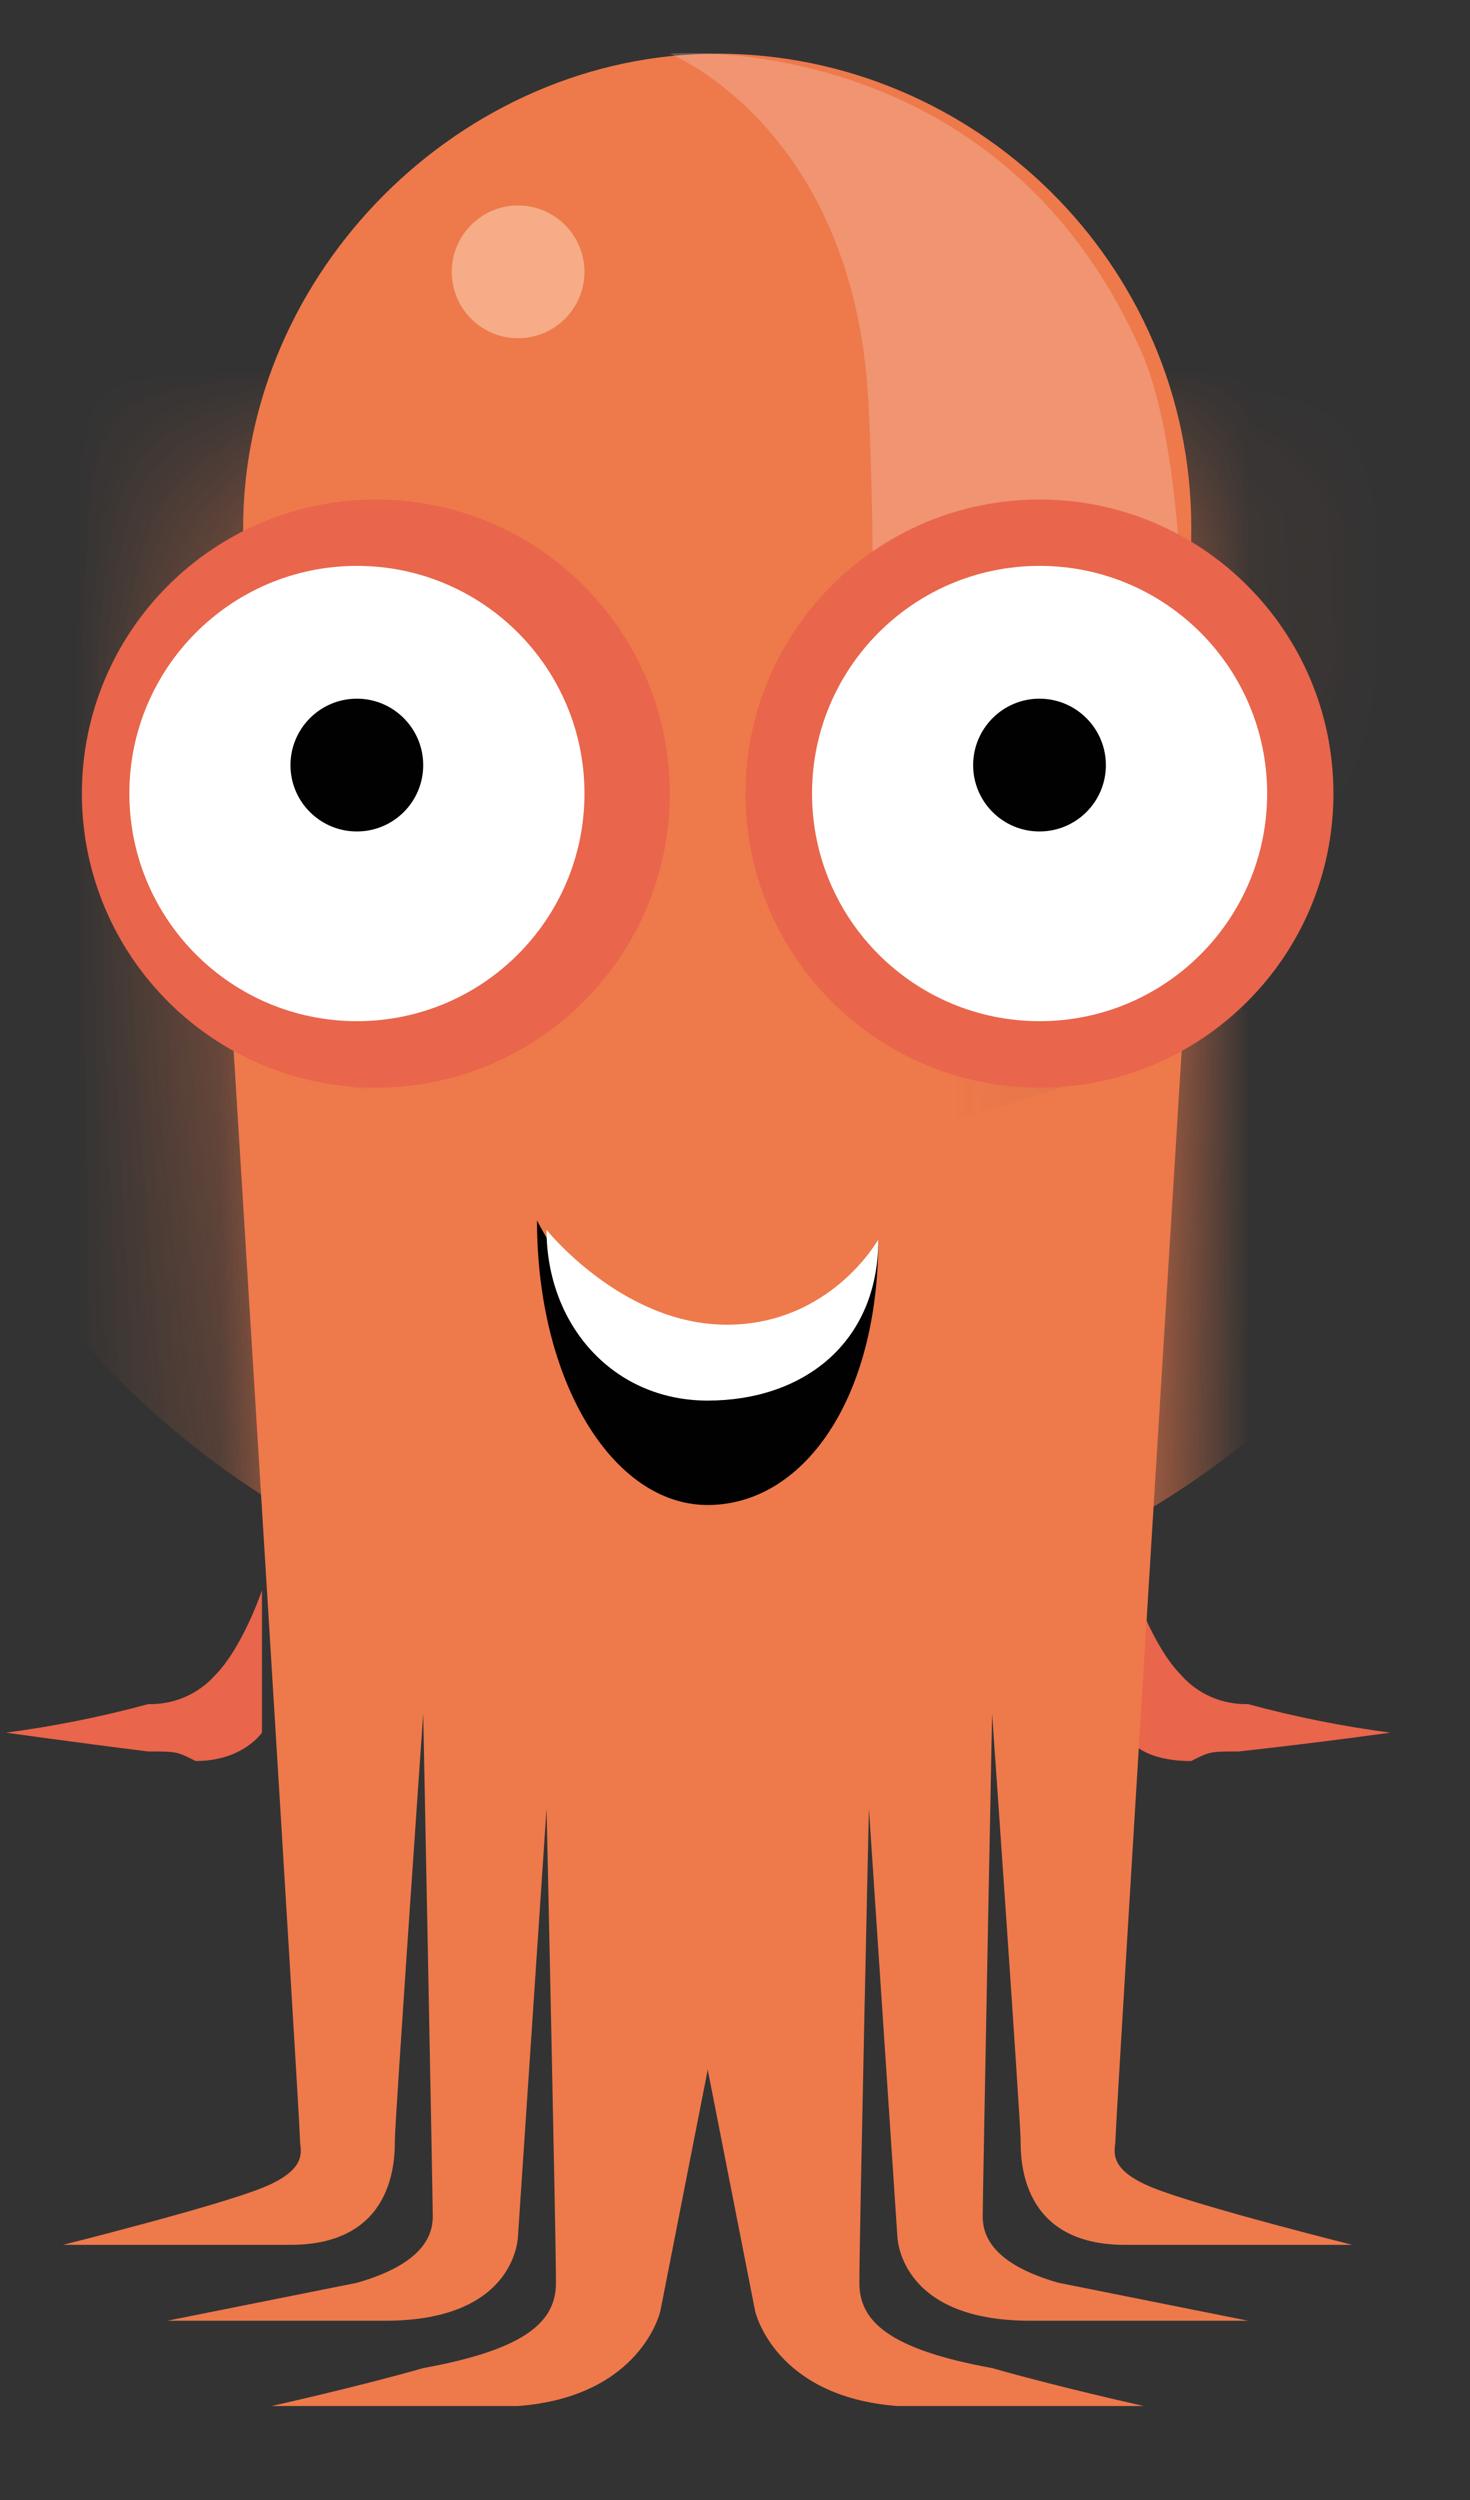 <svg width="10" height="17" viewBox="0 0 10 17" fill="none" xmlns="http://www.w3.org/2000/svg">
<rect x="0" y="0" width="10" height="17" fill="#333333" stroke="none"/>
<path d="M1.782 10.814C1.782 10.814 1.653 11.201 1.46 11.395C1.403 11.458 1.333 11.508 1.255 11.541C1.177 11.574 1.093 11.59 1.008 11.588C0.691 11.674 0.367 11.739 0.041 11.782C0.041 11.782 0.492 11.846 1.008 11.91C1.202 11.91 1.202 11.91 1.331 11.975C1.653 11.975 1.782 11.782 1.782 11.782V10.814Z" fill="#E9654B"/>
<path d="M7.716 10.814C7.716 10.814 7.845 11.201 8.039 11.395C8.095 11.458 8.165 11.508 8.243 11.541C8.321 11.574 8.405 11.59 8.49 11.588C8.808 11.674 9.131 11.739 9.458 11.782C9.458 11.782 9.006 11.846 8.426 11.91C8.232 11.91 8.232 11.91 8.103 11.975C7.716 11.975 7.652 11.782 7.652 11.782L7.716 10.814Z" fill="#E9654B"/>
<path d="M1.589 7.138C1.589 7.138 2.041 14.426 2.041 14.555C2.041 14.62 2.105 14.749 1.783 14.878C1.46 15.007 0.428 15.265 0.428 15.265H1.976C2.686 15.265 2.686 14.684 2.686 14.555C2.686 14.426 2.879 11.653 2.879 11.653C2.879 11.653 2.944 14.942 2.944 15.071C2.944 15.2 2.879 15.394 2.428 15.523L1.138 15.781H2.621C3.524 15.781 3.524 15.2 3.524 15.2L3.718 12.298C3.718 12.298 3.782 15.2 3.782 15.523C3.782 15.781 3.589 15.974 2.879 16.103C2.428 16.232 1.847 16.361 1.847 16.361H3.524C4.363 16.297 4.492 15.716 4.492 15.716L5.911 8.492L1.589 7.138Z" fill="#EE794B"/>
<path d="M8.039 7.138C8.039 7.138 7.588 14.426 7.588 14.555C7.588 14.62 7.523 14.749 7.846 14.878C8.168 15.007 9.2 15.265 9.2 15.265H7.652C6.943 15.265 6.943 14.684 6.943 14.555C6.943 14.426 6.749 11.653 6.749 11.653C6.749 11.653 6.685 14.942 6.685 15.071C6.685 15.2 6.749 15.394 7.201 15.523L8.491 15.781H7.007C6.104 15.781 6.104 15.2 6.104 15.2L5.911 12.298C5.911 12.298 5.846 15.2 5.846 15.523C5.846 15.781 6.04 15.974 6.749 16.103C7.201 16.232 7.781 16.361 7.781 16.361H6.104C5.266 16.297 5.137 15.716 5.137 15.716L3.718 8.492L8.039 7.138Z" fill="#EE794B"/>
<path d="M8.104 3.59C8.104 5.396 6.62 6.815 4.879 6.815C3.137 6.815 1.654 5.332 1.654 3.59C1.654 1.849 3.137 0.365 4.879 0.365C6.62 0.365 8.104 1.784 8.104 3.59L8.104 3.59Z" fill="#EE794B"/>
<mask id="mask0_2_4" style="mask-type:luminance" maskUnits="userSpaceOnUse" x="1" y="3" width="8" height="10">
<path d="M8.104 3.461L7.717 12.298H1.912L1.589 3.461" fill="white"/>
</mask>
<g mask="url(#mask0_2_4)">
<path d="M4.878 11.072C8.049 11.072 10.619 8.502 10.619 5.332C10.619 2.162 8.049 -0.408 4.878 -0.408C1.708 -0.408 -0.862 2.162 -0.862 5.332C-0.862 8.502 1.708 11.072 4.878 11.072Z" fill="#EE794B"/>
</g>
<g opacity="0.22">
<path d="M7.91 7.138C7.91 7.138 8.297 3.719 7.781 2.429C6.814 0.172 4.556 0.365 4.556 0.365C4.556 0.365 5.846 0.881 5.911 2.816C5.975 4.171 5.911 6.17 5.911 6.17L7.91 7.138Z" fill="#F4F4F4"/>
</g>
<g opacity="0.5">
<path d="M3.524 2.3C3.773 2.3 3.976 2.098 3.976 1.849C3.976 1.6 3.773 1.397 3.524 1.397C3.275 1.397 3.073 1.6 3.073 1.849C3.073 2.098 3.275 2.3 3.524 2.3Z" fill="#FBDFC3"/>
</g>
<path d="M5.975 8.428C5.975 9.524 5.459 10.234 4.814 10.234C4.169 10.234 3.653 9.395 3.653 8.299C3.653 8.299 4.169 9.331 4.879 9.331C5.588 9.331 5.975 8.428 5.975 8.428Z" fill="#010101"/>
<path d="M5.975 8.428C5.975 9.137 5.459 9.524 4.814 9.524C4.169 9.524 3.718 9.008 3.718 8.363C3.718 8.363 4.234 9.008 4.943 9.008C5.653 9.008 5.975 8.428 5.975 8.428Z" fill="white"/>
<path d="M7.072 7.396C8.176 7.396 9.071 6.501 9.071 5.396C9.071 4.292 8.176 3.397 7.072 3.397C5.967 3.397 5.072 4.292 5.072 5.396C5.072 6.501 5.967 7.396 7.072 7.396Z" fill="#E9654B"/>
<path d="M2.557 7.396C3.661 7.396 4.556 6.501 4.556 5.396C4.556 4.292 3.661 3.397 2.557 3.397C1.452 3.397 0.557 4.292 0.557 5.396C0.557 6.501 1.452 7.396 2.557 7.396Z" fill="#E9654B"/>
<path d="M7.072 6.944C7.927 6.944 8.62 6.251 8.62 5.396C8.62 4.541 7.927 3.848 7.072 3.848C6.217 3.848 5.524 4.541 5.524 5.396C5.524 6.251 6.217 6.944 7.072 6.944Z" fill="white"/>
<path d="M2.428 6.944C3.283 6.944 3.976 6.251 3.976 5.396C3.976 4.541 3.283 3.848 2.428 3.848C1.573 3.848 0.88 4.541 0.88 5.396C0.88 6.251 1.573 6.944 2.428 6.944Z" fill="white"/>
<path d="M2.428 5.654C2.677 5.654 2.879 5.452 2.879 5.203C2.879 4.954 2.677 4.751 2.428 4.751C2.178 4.751 1.976 4.954 1.976 5.203C1.976 5.452 2.178 5.654 2.428 5.654Z" fill="#010101"/>
<path d="M7.071 5.654C7.321 5.654 7.523 5.452 7.523 5.203C7.523 4.954 7.321 4.751 7.071 4.751C6.822 4.751 6.62 4.954 6.62 5.203C6.62 5.452 6.822 5.654 7.071 5.654Z" fill="#010101"/>
</svg>
